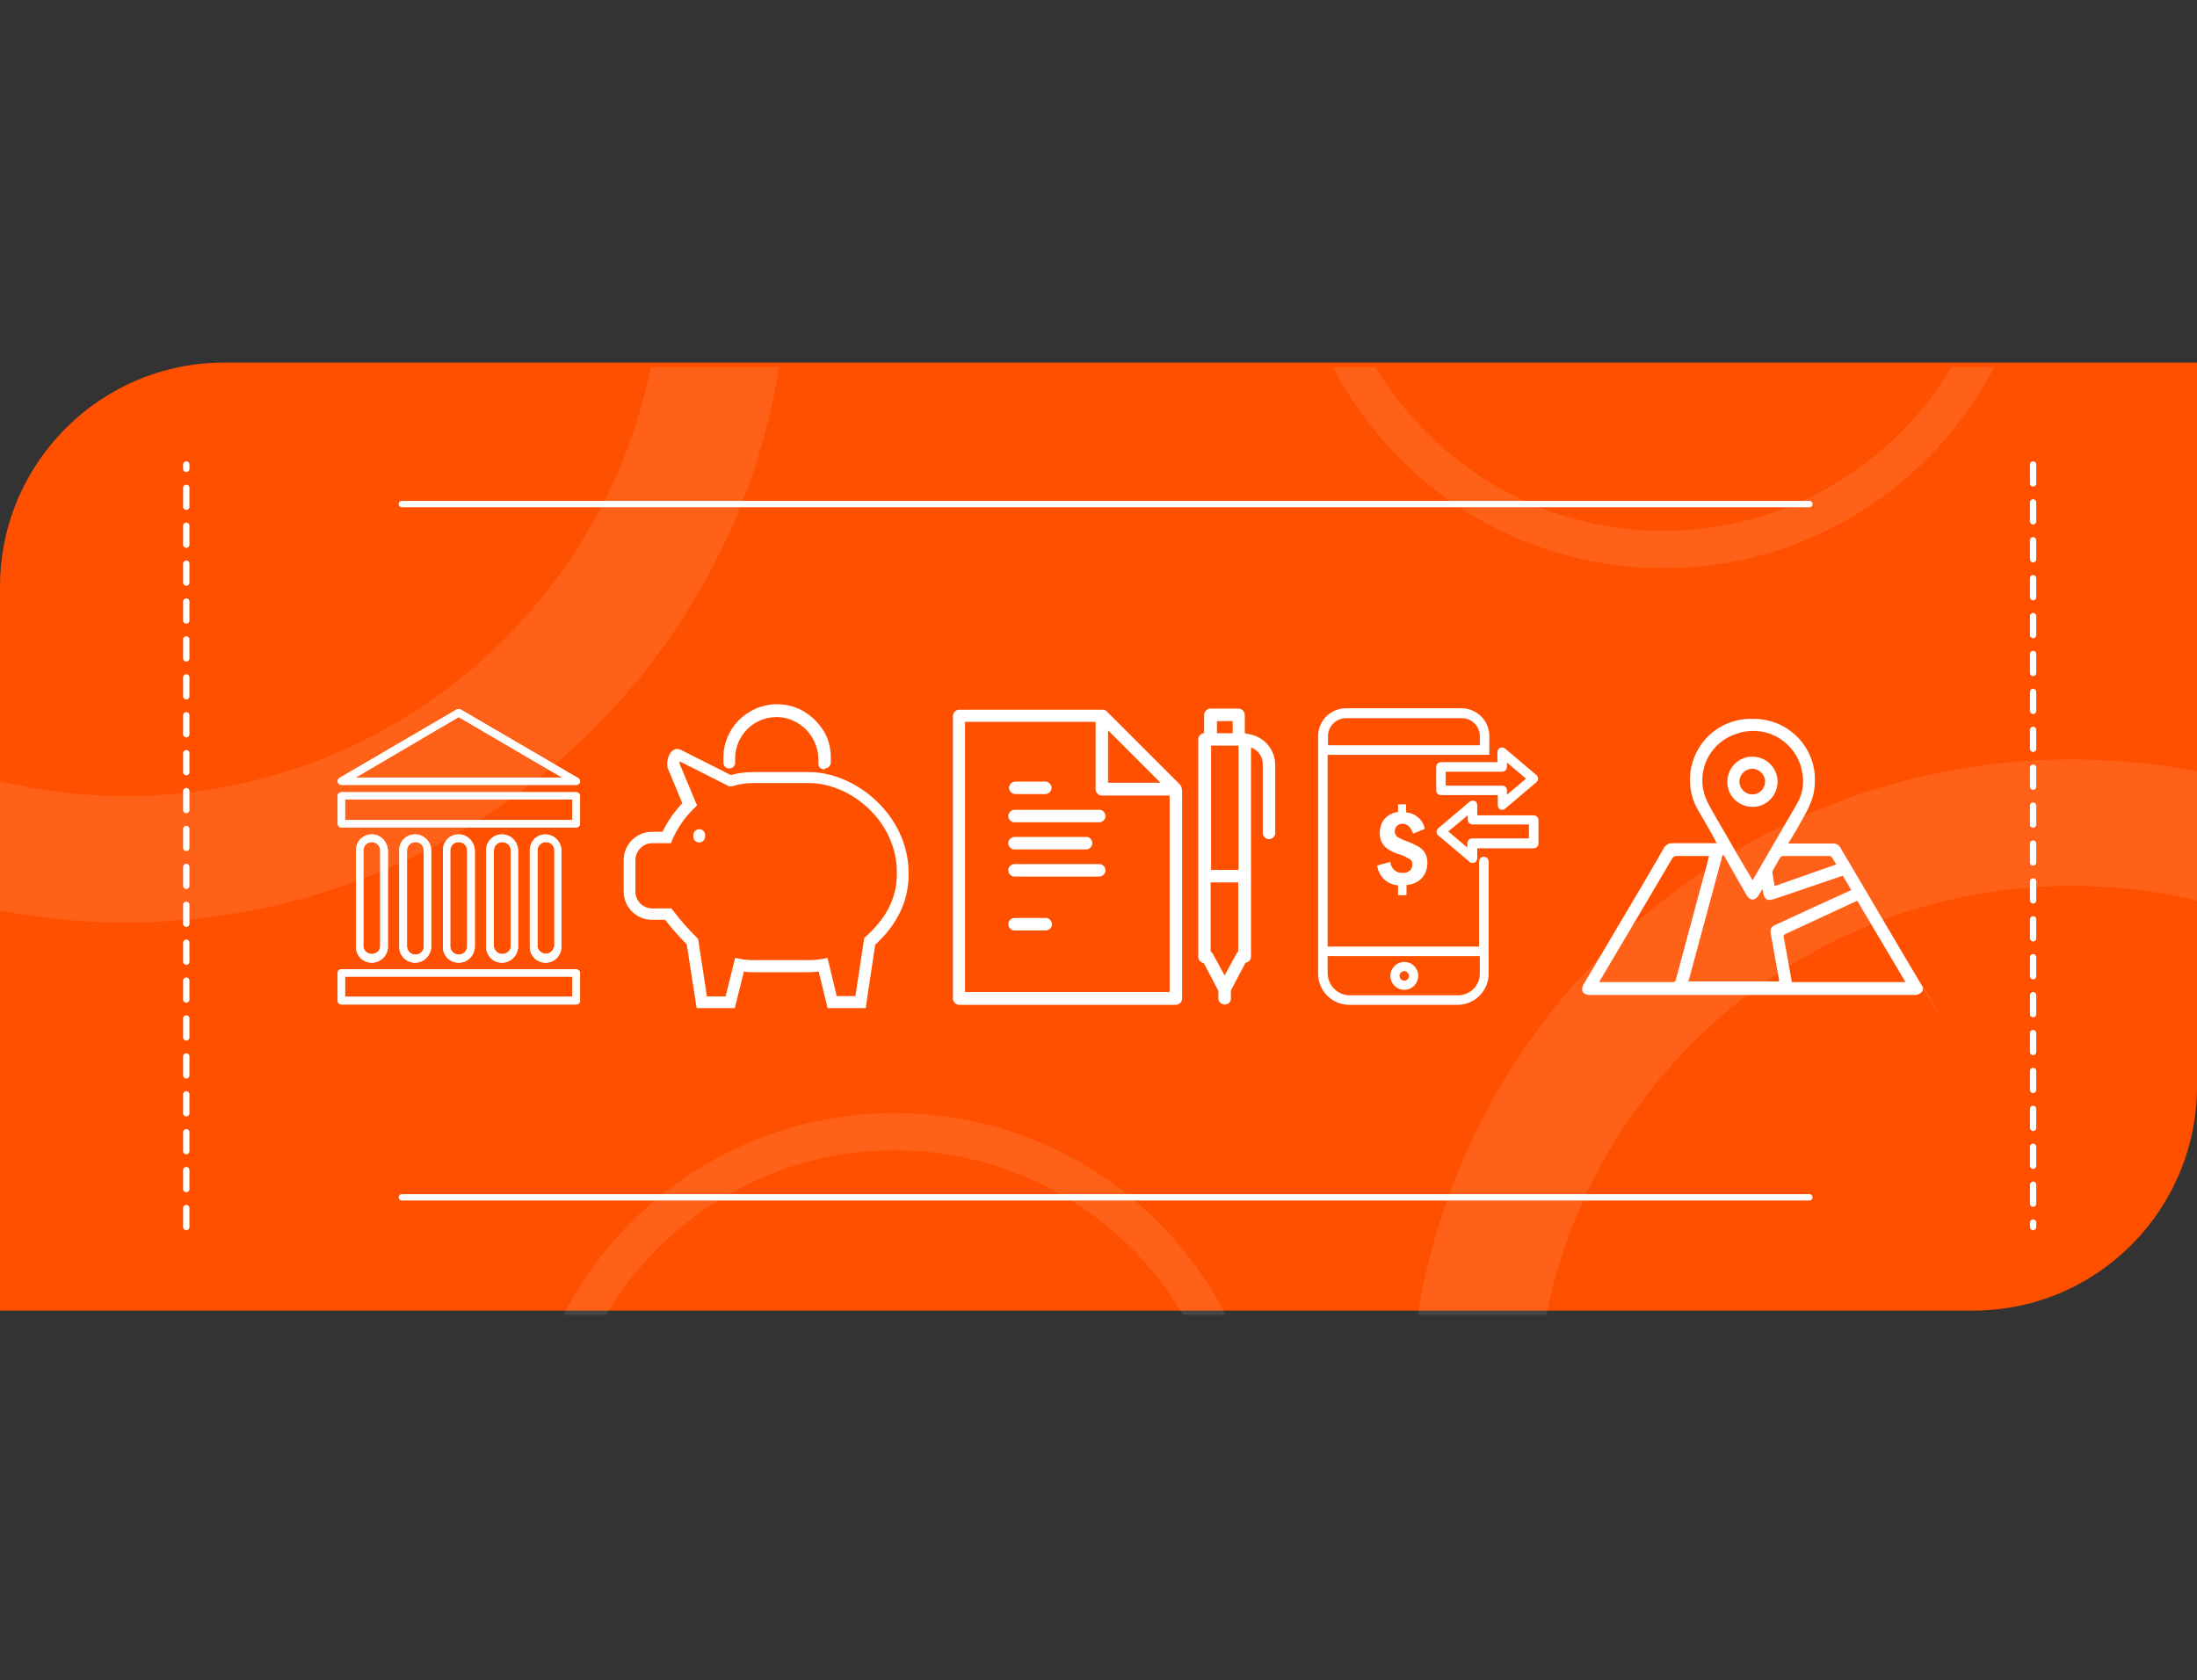<?xml version="1.0" encoding="utf-8"?>
<!-- Generator: Adobe Illustrator 25.0.0, SVG Export Plug-In . SVG Version: 6.00 Build 0)  -->
<svg version="1.1" id="Capa_1" xmlns="http://www.w3.org/2000/svg" xmlns:xlink="http://www.w3.org/1999/xlink" x="0px" y="0px"
	 viewBox="0 0 599.2 458.3" style="enable-background:new 0 0 599.2 458.3;" xml:space="preserve">
<rect x="0" y="0" width="599.2" height="458.3" fill="#333333" stroke="none"/>
<style type="text/css">
	.st0{fill:#FF5000;}
	.st1{clip-path:url(#SVGID_2_);}
	.st2{opacity:0.1;}
	.st3{clip-path:url(#SVGID_4_);}
	.st4{fill:none;stroke:#FFFFFF;stroke-width:34.48;stroke-miterlimit:10;}
	.st5{clip-path:url(#SVGID_6_);}
	.st6{clip-path:url(#SVGID_8_);}
	.st7{fill:none;stroke:#FFFFFF;stroke-width:10.17;stroke-miterlimit:10;}
	.st8{clip-path:url(#SVGID_10_);}
	.st9{fill:none;stroke:#FFFFFF;stroke-width:1.72;stroke-linecap:round;stroke-miterlimit:10;stroke-dasharray:5.17,5.17;}
	.st10{fill:none;stroke:#FFFFFF;stroke-width:1.72;stroke-linecap:round;stroke-miterlimit:10;}
	.st11{fill:#FFFFFF;}
</style>
<g id="Capa_2_1_">
	<g id="Capa_1-2">
		<path class="st0" d="M538,357.5H0V160.1c0-33.8,27.4-61.2,61.2-61.2h538v197.4C599.2,330.1,571.8,357.6,538,357.5"/>
		<g>
			<defs>
				<path id="SVGID_1_" d="M61.2,100.1C27.4,100.1,0,127.5,0,161.3c0,0,0,0,0,0v197.4h538c33.8,0,61.2-27.4,61.2-61.2c0,0,0,0,0,0
					V100.1H61.2z"/>
			</defs>
			<clipPath id="SVGID_2_">
				<use xlink:href="#SVGID_1_"  style="overflow:visible;"/>
			</clipPath>
			<g class="st1">
				<g class="st2">
					<g>
						<defs>
							<rect id="SVGID_3_" x="375.4" y="198.2" width="379.1" height="379.1"/>
						</defs>
						<clipPath id="SVGID_4_">
							<use xlink:href="#SVGID_3_"  style="overflow:visible;"/>
						</clipPath>
						<g class="st3">
							<path class="st4" d="M401.6,387.7c0,90.2,73.1,163.4,163.4,163.4S728.4,478,728.4,387.7S655.2,224.4,565,224.4
								C474.8,224.4,401.6,297.5,401.6,387.7C401.6,387.7,401.6,387.7,401.6,387.7z"/>
						</g>
					</g>
				</g>
				<g class="st2">
					<g>
						<defs>
							<rect id="SVGID_5_" x="-155.3" y="-118.6" width="379.1" height="379.1"/>
						</defs>
						<clipPath id="SVGID_6_">
							<use xlink:href="#SVGID_5_"  style="overflow:visible;"/>
						</clipPath>
						<g class="st5">
							<path class="st4" d="M-129.1,71c0,90.2,73.1,163.3,163.3,163.4c90.2,0,163.4-73.1,163.4-163.3c0,0,0,0,0,0
								c0-90.2-73.2-163.3-163.4-163.3h0C-56-92.4-129-19.2-129.1,71z"/>
						</g>
					</g>
				</g>
				<g class="st2">
					<g>
						<defs>
							<rect id="SVGID_7_" x="139.9" y="300.9" width="208.2" height="208.2"/>
						</defs>
						<clipPath id="SVGID_8_">
							<use xlink:href="#SVGID_7_"  style="overflow:visible;"/>
						</clipPath>
						<g class="st6">
							<path class="st7" d="M147.6,405.1c0,53.2,43.1,96.4,96.4,96.4s96.4-43.1,96.4-96.4s-43.1-96.4-96.4-96.4c0,0,0,0,0,0
								C190.7,308.7,147.6,351.8,147.6,405.1z"/>
						</g>
					</g>
				</g>
				<g class="st2">
					<g>
						<defs>
							<rect id="SVGID_9_" x="349.6" y="-50.6" width="208.2" height="208.2"/>
						</defs>
						<clipPath id="SVGID_10_">
							<use xlink:href="#SVGID_9_"  style="overflow:visible;"/>
						</clipPath>
						<g class="st8">
							<path class="st7" d="M357.3,53.5c0,53.2,43.2,96.4,96.4,96.4c53.2,0,96.4-43.1,96.4-96.4c0-53.2-43.2-96.4-96.4-96.4
								C400.5-42.9,357.3,0.2,357.3,53.5C357.3,53.5,357.3,53.5,357.3,53.5z"/>
						</g>
					</g>
				</g>
			</g>
		</g>
		<line class="st9" x1="50.8" y1="334.7" x2="50.8" y2="126.7"/>
		<line class="st9" x1="554.5" y1="126.7" x2="554.5" y2="334.7"/>
		<line class="st10" x1="109.6" y1="137.5" x2="493.5" y2="137.5"/>
		<line class="st10" x1="109.6" y1="326.6" x2="493.5" y2="326.6"/>
		<path class="st11" d="M524.4,270.2c-0.5,0.8-1.4,1.3-2.3,1.2c-29.4,0-58.9,0-88.3,0h-0.3c-1.8,0-2.5-1.3-1.6-2.9
			c3.1-5.2,6.2-10.4,9.3-15.7c4.2-7.1,8.4-14.1,12.5-21.3c0.5-1,1.5-1.6,2.6-1.5c3.6,0,7.2,0,10.8,0h1.1c-0.2-0.4-0.4-0.7-0.5-1
			c-1.5-2.8-3.2-5.6-4.8-8.4c-3.5-6.4-2.3-14.4,2.8-19.6c3.3-3.3,7.8-5.1,12.5-4.9c9.2-0.1,16.8,7.3,16.8,16.6c0,1.7-0.2,3.4-0.7,5
			c-0.6,1.8-1.4,3.5-2.4,5.2c-1.3,2.4-2.7,4.8-4.2,7.2h1.1c3.6,0,7.3,0,10.9,0c1-0.1,2,0.4,2.4,1.4c7.4,12.5,14.7,25,22.1,37.4
			c11.1,18.7,0.1,0.1,0.2,0.2L524.4,270.2z M504.9,242.8c-0.8-1.4-1.5-2.6-2.3-3.9c-0.3,0.1-0.5,0.1-0.7,0.2l-8.8,3
			c-3.2,1.1-6.3,2.2-9.5,3.2c-1.5,0.5-2.4,0-2.7-1.6c0-0.3-0.1-0.7-0.2-1.2l-1,1.6c-1,1.7-2.4,1.7-3.4,0l-5.7-10
			c-0.2-0.3-0.3-0.5-0.5-0.8h-0.3l-9.3,34.4h24.7c0-0.2,0-0.4,0-0.5L483,255c-0.3-1.6-0.1-2.1,1.4-2.8l11.5-5.3L504.9,242.8
			 M478,240.1c0.1-0.2,0.2-0.3,0.3-0.5c3.9-6.7,7.7-13.3,11.6-20c1.6-2.6,2.2-5.6,1.7-8.5c-1-7.4-7.8-12.6-15.2-11.6
			c-0.9,0.1-1.8,0.3-2.6,0.6c-7,2.1-11,9.4-9,16.4c0.3,0.9,0.6,1.7,1,2.5c1.2,2.4,2.6,4.6,3.9,6.9
			C472.4,230.6,475.1,235.3,478,240.1 M436.2,267.9h0.4c6.5,0,13.1,0,19.6,0c0.7,0,0.8-0.3,0.9-0.8c2.3-8.7,4.7-17.4,7-26
			c0.7-2.5,1.4-5,2-7.6c-3,0-5.8,0-8.7,0c-0.6-0.1-1.2,0.3-1.4,0.8c-6.4,10.9-12.9,21.8-19.4,32.8
			C436.5,267.2,436.4,267.5,436.2,267.9 M506.6,245.8h-0.3l-19.4,9c-0.5,0.2-0.5,0.5-0.4,0.9c0.2,1.2,0.5,2.5,0.7,3.8
			c0.5,2.8,1,5.6,1.5,8.4h31L506.6,245.8 M500.8,235.8c-0.3-0.6-0.7-1.1-0.9-1.5c-0.2-0.6-0.8-0.9-1.4-0.8c-4,0-7.9,0-11.9,0
			c-0.5-0.1-1,0.2-1.2,0.6c-0.6,1.1-1.2,2.1-1.8,3.2c-0.2,0.3-0.2,0.6-0.2,0.9c0.2,1.1,0.4,2.2,0.6,3.5L500.8,235.8"/>
		<path class="st11" d="M478,220.1c-3.8,0-6.9-3-6.9-6.8s3-6.9,6.8-6.9c3.8,0,6.9,3,6.9,6.8c0,0,0,0,0,0
			C484.8,217,481.8,220.1,478,220.1 M481.4,213.2c0-1.9-1.6-3.5-3.5-3.5s-3.5,1.6-3.5,3.5c0,1.9,1.6,3.5,3.5,3.5c0,0,0,0,0,0
			C479.9,216.7,481.4,215.1,481.4,213.2"/>
		<path class="st11" d="M381.1,219.4h2.4v2.2c2.5,0.2,4.6,2,5.1,4.5l-3.2,1.3c-0.6-1.8-1.6-2.7-2.9-2.7c-0.6,0-1.1,0.2-1.5,0.6
			c-0.4,0.4-0.6,0.9-0.6,1.5c0,0.5,0.2,1,0.6,1.4c0.8,0.5,1.6,0.9,2.5,1.2c1.1,0.4,2.2,0.9,3.3,1.5c0.7,0.4,1.4,1,1.8,1.7
			c0.5,0.8,0.7,1.8,0.7,2.8c0,1.5-0.5,3-1.5,4.1c-1.1,1.2-2.6,1.8-4.2,1.9v2.8h-2.3v-2.7c-2.9-0.2-5.3-2.4-5.7-5.4l3.6-1
			c0.1,1.7,1.5,3.1,3.3,3c0,0,0,0,0.1,0c0.7,0.1,1.4-0.2,2-0.7c0.4-0.4,0.6-1,0.6-1.5c0.1-0.6-0.2-1.1-0.6-1.5
			c-0.9-0.5-1.8-1-2.8-1.3c-1.1-0.3-2.1-0.8-3-1.3c-0.7-0.4-1.4-1.1-1.8-1.8c-0.5-0.8-0.7-1.8-0.7-2.8c0-1.3,0.4-2.6,1.2-3.7
			c1-1.1,2.3-1.9,3.8-2V219.4z"/>
		<path class="st11" d="M383,270c-2.1,0-3.8-1.7-3.8-3.8c0-2.1,1.7-3.8,3.8-3.8s3.8,1.7,3.8,3.8l0,0C386.8,268.3,385.1,270,383,270
			 M383,264.9c-0.7,0-1.3,0.6-1.3,1.3c0,0.7,0.6,1.3,1.3,1.3c0.7,0,1.3-0.6,1.3-1.3C384.2,265.5,383.7,264.9,383,264.9L383,264.9"/>
		<path class="st11" d="M409.7,220.9c-0.2,0-0.4,0-0.5-0.1c-0.5-0.2-0.7-0.7-0.7-1.2v-2.7H393c-0.7,0-1.3-0.6-1.3-1.3c0,0,0,0,0,0
			v-6.4c0-0.7,0.6-1.3,1.3-1.3l0,0h15.4v-2.7c0-0.5,0.3-1,0.7-1.2c0.5-0.2,1-0.1,1.4,0.2l8.5,7.2c0.3,0.2,0.5,0.6,0.5,1
			c0,0.4-0.2,0.7-0.5,1l-8.5,7.2C410.3,220.8,410,220.9,409.7,220.9 M394.3,214.3h15.4c0.7,0,1.3,0.6,1.3,1.3c0,0,0,0,0,0v1.2
			l5.2-4.4L411,208v1.2c0,0.7-0.6,1.3-1.3,1.3l0,0h-15.4V214.3z"/>
		<path class="st11" d="M401.6,235.4c-0.3,0-0.6-0.1-0.8-0.3l-8.5-7.2c-0.3-0.2-0.5-0.6-0.5-1c0-0.4,0.2-0.7,0.5-1l8.5-7.2
			c0.4-0.3,0.9-0.4,1.4-0.2c0.5,0.2,0.7,0.7,0.7,1.2v2.7h15.4c0.7,0,1.3,0.6,1.3,1.3v6.4c0,0.7-0.6,1.3-1.3,1.3h-15.4v2.7
			c0,0.5-0.3,1-0.7,1.2C401.9,235.3,401.8,235.3,401.6,235.4 M395,226.8l5.2,4.4V230c0-0.7,0.6-1.3,1.3-1.3l0,0H417v-3.8h-15.4
			c-0.7,0-1.3-0.6-1.3-1.3c0,0,0,0,0,0v-1.2L395,226.8z"/>
		<path class="st11" d="M406.2,205.9v-5.1c0-4.2-3.4-7.6-7.6-7.6h-31.5c-4.2,0-7.6,3.4-7.6,7.6v2.5l0,0v2.6l0,0v59.7
			c0,4.7,3.8,8.5,8.5,8.5h29.5c4.7,0,8.5-3.8,8.5-8.5V235c0-0.7-0.6-1.3-1.3-1.3c-0.7,0-1.3,0.6-1.3,1.3v23.2h-41.3v-52.3H406.2z
			 M362.2,200.8c0-2.7,2.2-4.9,4.9-4.9h31.6c2.7,0,4.9,2.2,4.9,4.9v2.5h-41.4L362.2,200.8z M403.6,260.8v4.8c0,3.3-2.7,5.9-6,5.9
			h-29.5c-3.3,0-5.9-2.7-6-5.9v-4.8H403.6z"/>
		<path class="st11" d="M340.2,200.2c-0.2-0.1-0.5-0.2-0.7-0.2v-5c0-0.9-0.8-1.7-1.7-1.7l0,0h-7.7c-0.9,0-1.7,0.8-1.7,1.7l0,0v5
			c-0.9,0.1-1.6,0.8-1.6,1.7V261c0,0.9,0.7,1.6,1.5,1.7c1.5,2.8,3.4,6.4,4,7.6v2.2c0.1,0.9,0.9,1.6,1.9,1.5c0.8-0.1,1.5-0.7,1.5-1.5
			v-2.3c0.6-1.1,2.5-4.8,4-7.6c0.9-0.1,1.5-0.8,1.5-1.7v-57c2,0.7,3.3,2.6,3.2,4.7V227c-0.1,0.9,0.6,1.8,1.5,1.9
			c0.9,0.1,1.8-0.6,1.9-1.5c0-0.1,0-0.2,0-0.3v-18.4C347.8,204.4,344.6,200.7,340.2,200.2 M330.3,203.4h7.5v33.9h-7.5V203.4z
			 M336.2,200h-4.3v-3.3h4.3V200z M337.2,260.2c-1.5,2.7-2.5,4.6-3.2,5.9l-3.2-5.9c-0.1-0.3-0.4-0.5-0.6-0.6v-18.9h7.5v18.9
			C337.5,259.7,337.3,259.9,337.2,260.2"/>
		<path class="st11" d="M299.7,220.9h-22.8c-0.9-0.1-1.8,0.6-1.9,1.5s0.6,1.8,1.5,1.9c0.1,0,0.2,0,0.3,0h22.8
			c0.9,0.1,1.8-0.6,1.9-1.5c0.1-0.9-0.6-1.8-1.5-1.9C299.9,220.9,299.8,220.9,299.7,220.9"/>
		<path class="st11" d="M276.9,216.6h8.2c0.9,0,1.7-0.8,1.7-1.7c0-0.9-0.8-1.7-1.7-1.7h-8.2c-0.9,0-1.7,0.8-1.7,1.7
			C275.2,215.8,276,216.6,276.9,216.6"/>
		<path class="st11" d="M285.1,250.4h-8.2c-0.9-0.1-1.8,0.6-1.9,1.5c-0.1,0.9,0.6,1.8,1.5,1.9c0.1,0,0.2,0,0.3,0h8.2
			c0.9,0.1,1.8-0.6,1.9-1.5c0.1-0.9-0.6-1.8-1.5-1.9C285.4,250.4,285.2,250.4,285.1,250.4"/>
		<path class="st11" d="M276.9,231.7h19.5c0.9-0.1,1.6-0.9,1.5-1.9c-0.1-0.8-0.7-1.5-1.5-1.5h-19.5c-0.9-0.1-1.8,0.6-1.9,1.5
			c-0.1,0.9,0.6,1.8,1.5,1.9C276.7,231.7,276.8,231.7,276.9,231.7"/>
		<path class="st11" d="M299.7,235.7h-22.8c-0.9-0.1-1.8,0.6-1.9,1.5s0.6,1.8,1.5,1.9c0.1,0,0.2,0,0.3,0h22.8
			c0.9,0.1,1.8-0.6,1.9-1.5c0.1-0.9-0.6-1.8-1.5-1.9C299.9,235.7,299.8,235.7,299.7,235.7"/>
		<path class="st11" d="M322.3,215.2c0-0.5-0.2-1-0.7-1.4L301.8,194c-0.1-0.1-0.2-0.2-0.4-0.3h-0.1c-0.1-0.1-0.3-0.1-0.4-0.1l0,0
			c-0.1,0-0.2,0-0.3,0h-39c-0.9,0-1.7,0.8-1.7,1.7v77.1c0,0.9,0.8,1.7,1.7,1.7h59.1c0.9,0,1.7-0.8,1.7-1.7v-56.9
			C322.3,215.5,322.3,215.3,322.3,215.2 M316.5,213.5h-14.3v-14.3l7.1,7.1L316.5,213.5z M263.2,270.5v-73.6h35.6v18.4
			c0,0.9,0.8,1.7,1.7,1.7c0,0,0,0,0.1,0H319v53.6H263.2z"/>
		<path class="st11" d="M224.8,209.9h-0.1c-0.9-0.1-1.6-0.8-1.5-1.7c0,0,0,0,0-0.1c0-0.4,0-0.7,0-1.1c0-0.8-0.1-1.6-0.3-2.4
			c-0.4-1.7-1.1-3.2-2.2-4.6c-0.8-1.1-1.9-2-3-2.7c-1.8-1.1-3.8-1.7-5.9-1.7c-6.3,0-11.3,5.1-11.3,11.3c0,0.3,0,0.7,0,1
			c0.1,0.9-0.6,1.7-1.5,1.7c-0.9,0.1-1.6-0.6-1.7-1.4c0-0.5,0-0.9,0-1.4c-0.1-8,6.4-14.6,14.5-14.7c2.8,0,5.5,0.7,7.8,2.2
			c1.5,0.9,2.8,2.1,3.9,3.5c1.4,1.7,2.4,3.7,2.8,5.9c0.2,1,0.3,2,0.3,3c0,0.5,0,1,0,1.4c-0.1,0.8-0.8,1.5-1.6,1.5"/>
		<path class="st11" d="M236.1,275h-10.4l-2.4-10c-0.9,0.1-1.7,0.2-2.6,0.2h-15.2c-0.9,0-1.7,0-2.6-0.2l-2.5,10H190l-2.7-17.4
			c-2.1-2.1-4.1-4.4-5.9-6.7h-3.6c-4.2,0-7.7-3.4-7.7-7.7v-8.6c0-4.3,3.5-7.7,7.7-7.7h2.9c1.4-2.9,3.2-5.5,5.4-7.8l-4-9.6
			c-0.3-1.5,0-3,0.8-4.2c0.4-0.6,1.1-1,1.8-1c0.3,0,0.6,0.1,0.9,0.2l13.7,6.9c2-0.5,4-0.8,6.1-0.8h15.2c12.8,0,27.2,11.8,27.2,27.5
			v0.5c0,7.1-3,13.5-9.1,19.1L236.1,275z M228.2,271.7h5.1l2.4-15.8l0.4-0.4c5.7-5.1,8.5-10.6,8.5-17.1v-0.5
			c0-13.9-12.6-24.3-24-24.3h-15.2c-2,0-3.9,0.3-5.8,0.9h-0.2h-0.6l-0.3-0.2l-13.1-6.6c0,0.2-0.1,0.4-0.1,0.5l4.8,11.5l-0.8,0.8
			c-2.5,2.4-4.5,5.3-5.9,8.5l-0.4,1h-5.1c-2.5,0-4.5,2-4.6,4.5v8.7c0,2.5,2,4.6,4.6,4.6h5.2l0.5,0.6c1.9,2.6,4.1,5,6.4,7.3l0.4,0.4
			l2.4,15.7h5.1l2.6-10.5l1.5,0.3c1.2,0.2,2.3,0.3,3.5,0.3h15.2c1.2,0,2.3-0.1,3.5-0.3l1.5-0.3L228.2,271.7z"/>
		<path class="st11" d="M190.7,229.8L190.7,229.8c-0.9,0-1.6-0.7-1.6-1.6v-0.4c0-0.9,0.7-1.6,1.6-1.6l0,0c0.9,0,1.6,0.7,1.6,1.6v0.4
			C192.3,229.1,191.6,229.8,190.7,229.8"/>
		<path class="st11" d="M157.1,216.1H93.1c-0.6,0-1,0.5-1,1v7.6c0,0.6,0.5,1,1,1h64.1c0.6,0,1-0.5,1-1v-7.6
			C158.2,216.6,157.7,216.1,157.1,216.1 M156.1,223.7h-62v-5.6h62L156.1,223.7z"/>
		<path class="st11" d="M157.1,216.1H93.1c-0.6,0-1,0.5-1,1v7.6c0,0.6,0.5,1,1,1h64.1c0.6,0,1-0.5,1-1v-7.6
			C158.2,216.6,157.7,216.1,157.1,216.1 M156.1,223.7h-62v-5.6h62L156.1,223.7z"/>
		<path class="st11" d="M157.1,264.4H93.1c-0.6,0-1,0.4-1,1v7.6c0,0.6,0.5,1,1,1h64.1c0.6,0,1-0.5,1-1v-7.6
			C158.2,264.9,157.7,264.4,157.1,264.4 M156.1,271.9h-62v-5.5h62L156.1,271.9z"/>
		<path class="st11" d="M157.1,264.4H93.1c-0.6,0-1,0.4-1,1v7.6c0,0.6,0.5,1,1,1h64.1c0.6,0,1-0.5,1-1v-7.6
			C158.2,264.9,157.7,264.4,157.1,264.4 M156.1,271.9h-62v-5.5h62L156.1,271.9z"/>
		<path class="st11" d="M157.6,212.2l-32-18.7c-0.2-0.1-0.3-0.1-0.5-0.1c-0.2,0-0.4,0-0.5,0.1l-32,18.7c-0.4,0.2-0.6,0.7-0.5,1.1
			c0.1,0.4,0.5,0.8,1,0.8h64.1c0.6,0,1-0.5,1-1C158.2,212.7,158,212.4,157.6,212.2 M97,212.1l28.1-16.5l28.2,16.5H97z"/>
		<path class="st11" d="M157.6,212.2l-32-18.7c-0.2-0.1-0.3-0.1-0.5-0.1c-0.2,0-0.4,0-0.5,0.1l-32,18.7c-0.4,0.2-0.6,0.7-0.5,1.1
			c0.1,0.4,0.5,0.8,1,0.8h64.1c0.6,0,1-0.5,1-1C158.2,212.7,158,212.4,157.6,212.2 M97,212.1l28.1-16.5l28.2,16.5H97z"/>
		<path class="st11" d="M101.4,227.6c-2.4,0-4.3,1.9-4.3,4.3v26.4c0,2.4,1.9,4.3,4.3,4.3l0,0c2.4,0,4.3-1.9,4.4-4.2c0,0,0-0.1,0-0.1
			V232C105.7,229.6,103.8,227.6,101.4,227.6C101.4,227.6,101.4,227.6,101.4,227.6 M103.7,258.3c-0.2,1.3-1.4,2.1-2.7,1.9
			c-1-0.2-1.7-0.9-1.9-1.9V232c0-1.3,1-2.3,2.3-2.3l0,0c1.3,0,2.3,1,2.3,2.3L103.7,258.3z"/>
		<path class="st11" d="M101.4,227.6c-2.4,0-4.3,1.9-4.3,4.3v26.4c0,2.4,1.9,4.3,4.3,4.3l0,0c2.4,0,4.3-1.9,4.4-4.2c0,0,0-0.1,0-0.1
			V232C105.7,229.6,103.8,227.6,101.4,227.6C101.4,227.6,101.4,227.6,101.4,227.6 M103.7,258.3c-0.2,1.3-1.4,2.1-2.7,1.9
			c-1-0.2-1.7-0.9-1.9-1.9V232c0-1.3,1-2.3,2.3-2.3l0,0c1.3,0,2.3,1,2.3,2.3L103.7,258.3z"/>
		<path class="st11" d="M113.2,227.6c-2.4,0-4.3,1.9-4.3,4.3v26.4c0,2.4,1.9,4.3,4.3,4.3l0,0c2.4,0,4.3-1.9,4.4-4.3c0,0,0,0,0-0.1
			V232C117.6,229.6,115.6,227.6,113.2,227.6 M115.6,258.3c-0.1,1.3-1.2,2.2-2.5,2.1c-1.1-0.1-2-1-2.1-2.1V232c0-1.3,1-2.3,2.3-2.3
			l0,0c1.3,0,2.3,1,2.3,2.3L115.6,258.3z"/>
		<path class="st11" d="M113.2,227.6c-2.4,0-4.3,1.9-4.3,4.3v26.4c0,2.4,1.9,4.3,4.3,4.3l0,0c2.4,0,4.3-1.9,4.4-4.3c0,0,0,0,0-0.1
			V232C117.6,229.6,115.6,227.6,113.2,227.6 M115.6,258.3c-0.1,1.3-1.2,2.2-2.5,2.1c-1.1-0.1-2-1-2.1-2.1V232c0-1.3,1-2.3,2.3-2.3
			l0,0c1.3,0,2.3,1,2.3,2.3L115.6,258.3z"/>
		<path class="st11" d="M125.1,227.6c-2.4,0-4.3,1.9-4.3,4.3v26.4c0,2.4,1.9,4.3,4.3,4.3l0,0c2.4,0,4.3-1.9,4.4-4.3c0,0,0,0,0-0.1
			V232C129.4,229.6,127.5,227.6,125.1,227.6C125.1,227.6,125.1,227.6,125.1,227.6 M127.4,258.3c-0.1,1.3-1.2,2.2-2.5,2.1
			c-1.1-0.1-2-1-2.1-2.1V232c0-1.3,1-2.3,2.3-2.3l0,0c1.3,0,2.3,1,2.3,2.3L127.4,258.3z"/>
		<path class="st11" d="M125.1,227.6c-2.4,0-4.3,1.9-4.3,4.3v26.4c0,2.4,1.9,4.3,4.3,4.3l0,0c2.4,0,4.3-1.9,4.4-4.3c0,0,0,0,0-0.1
			V232C129.4,229.6,127.5,227.6,125.1,227.6C125.1,227.6,125.1,227.6,125.1,227.6 M127.4,258.3c-0.1,1.3-1.2,2.2-2.5,2.1
			c-1.1-0.1-2-1-2.1-2.1V232c0-1.3,1-2.3,2.3-2.3l0,0c1.3,0,2.3,1,2.3,2.3L127.4,258.3z"/>
		<path class="st11" d="M136.9,227.6c-2.4,0-4.3,1.9-4.3,4.3v26.4c0,2.4,1.9,4.3,4.3,4.3l0,0c2.4,0,4.3-1.9,4.4-4.3c0,0,0,0,0-0.1
			V232C141.3,229.6,139.3,227.6,136.9,227.6C136.9,227.6,136.9,227.6,136.9,227.6 M139.3,258.3c-0.2,1.3-1.4,2.1-2.7,1.9
			c-1-0.2-1.7-0.9-1.9-1.9V232c0-1.3,1-2.3,2.3-2.3l0,0c1.3,0,2.3,1,2.3,2.3V258.3z"/>
		<path class="st11" d="M136.9,227.6c-2.4,0-4.3,1.9-4.3,4.3v26.4c0,2.4,1.9,4.3,4.3,4.3l0,0c2.4,0,4.3-1.9,4.4-4.3c0,0,0,0,0-0.1
			V232C141.3,229.6,139.3,227.6,136.9,227.6C136.9,227.6,136.9,227.6,136.9,227.6 M139.3,258.3c-0.2,1.3-1.4,2.1-2.7,1.9
			c-1-0.2-1.7-0.9-1.9-1.9V232c0-1.3,1-2.3,2.3-2.3l0,0c1.3,0,2.3,1,2.3,2.3V258.3z"/>
		<path class="st11" d="M148.8,227.6c-2.4,0-4.3,1.9-4.3,4.3v26.4c0,2.4,1.9,4.3,4.3,4.3l0,0c2.4,0,4.3-1.9,4.3-4.3V232
			C153.1,229.6,151.2,227.7,148.8,227.6 M151.1,258.3c-0.3,1.3-1.5,2.1-2.7,1.8c-0.9-0.2-1.6-0.9-1.8-1.8V232c0-1.3,1-2.3,2.3-2.3
			l0,0c1.3,0,2.3,1,2.3,2.3V258.3z"/>
		<path class="st11" d="M148.8,227.6c-2.4,0-4.3,1.9-4.3,4.3v26.4c0,2.4,1.9,4.3,4.3,4.3l0,0c2.4,0,4.3-1.9,4.3-4.3V232
			C153.1,229.6,151.2,227.7,148.8,227.6 M151.1,258.3c-0.3,1.3-1.5,2.1-2.7,1.8c-0.9-0.2-1.6-0.9-1.8-1.8V232c0-1.3,1-2.3,2.3-2.3
			l0,0c1.3,0,2.3,1,2.3,2.3V258.3z"/>
	</g>
</g>
</svg>
